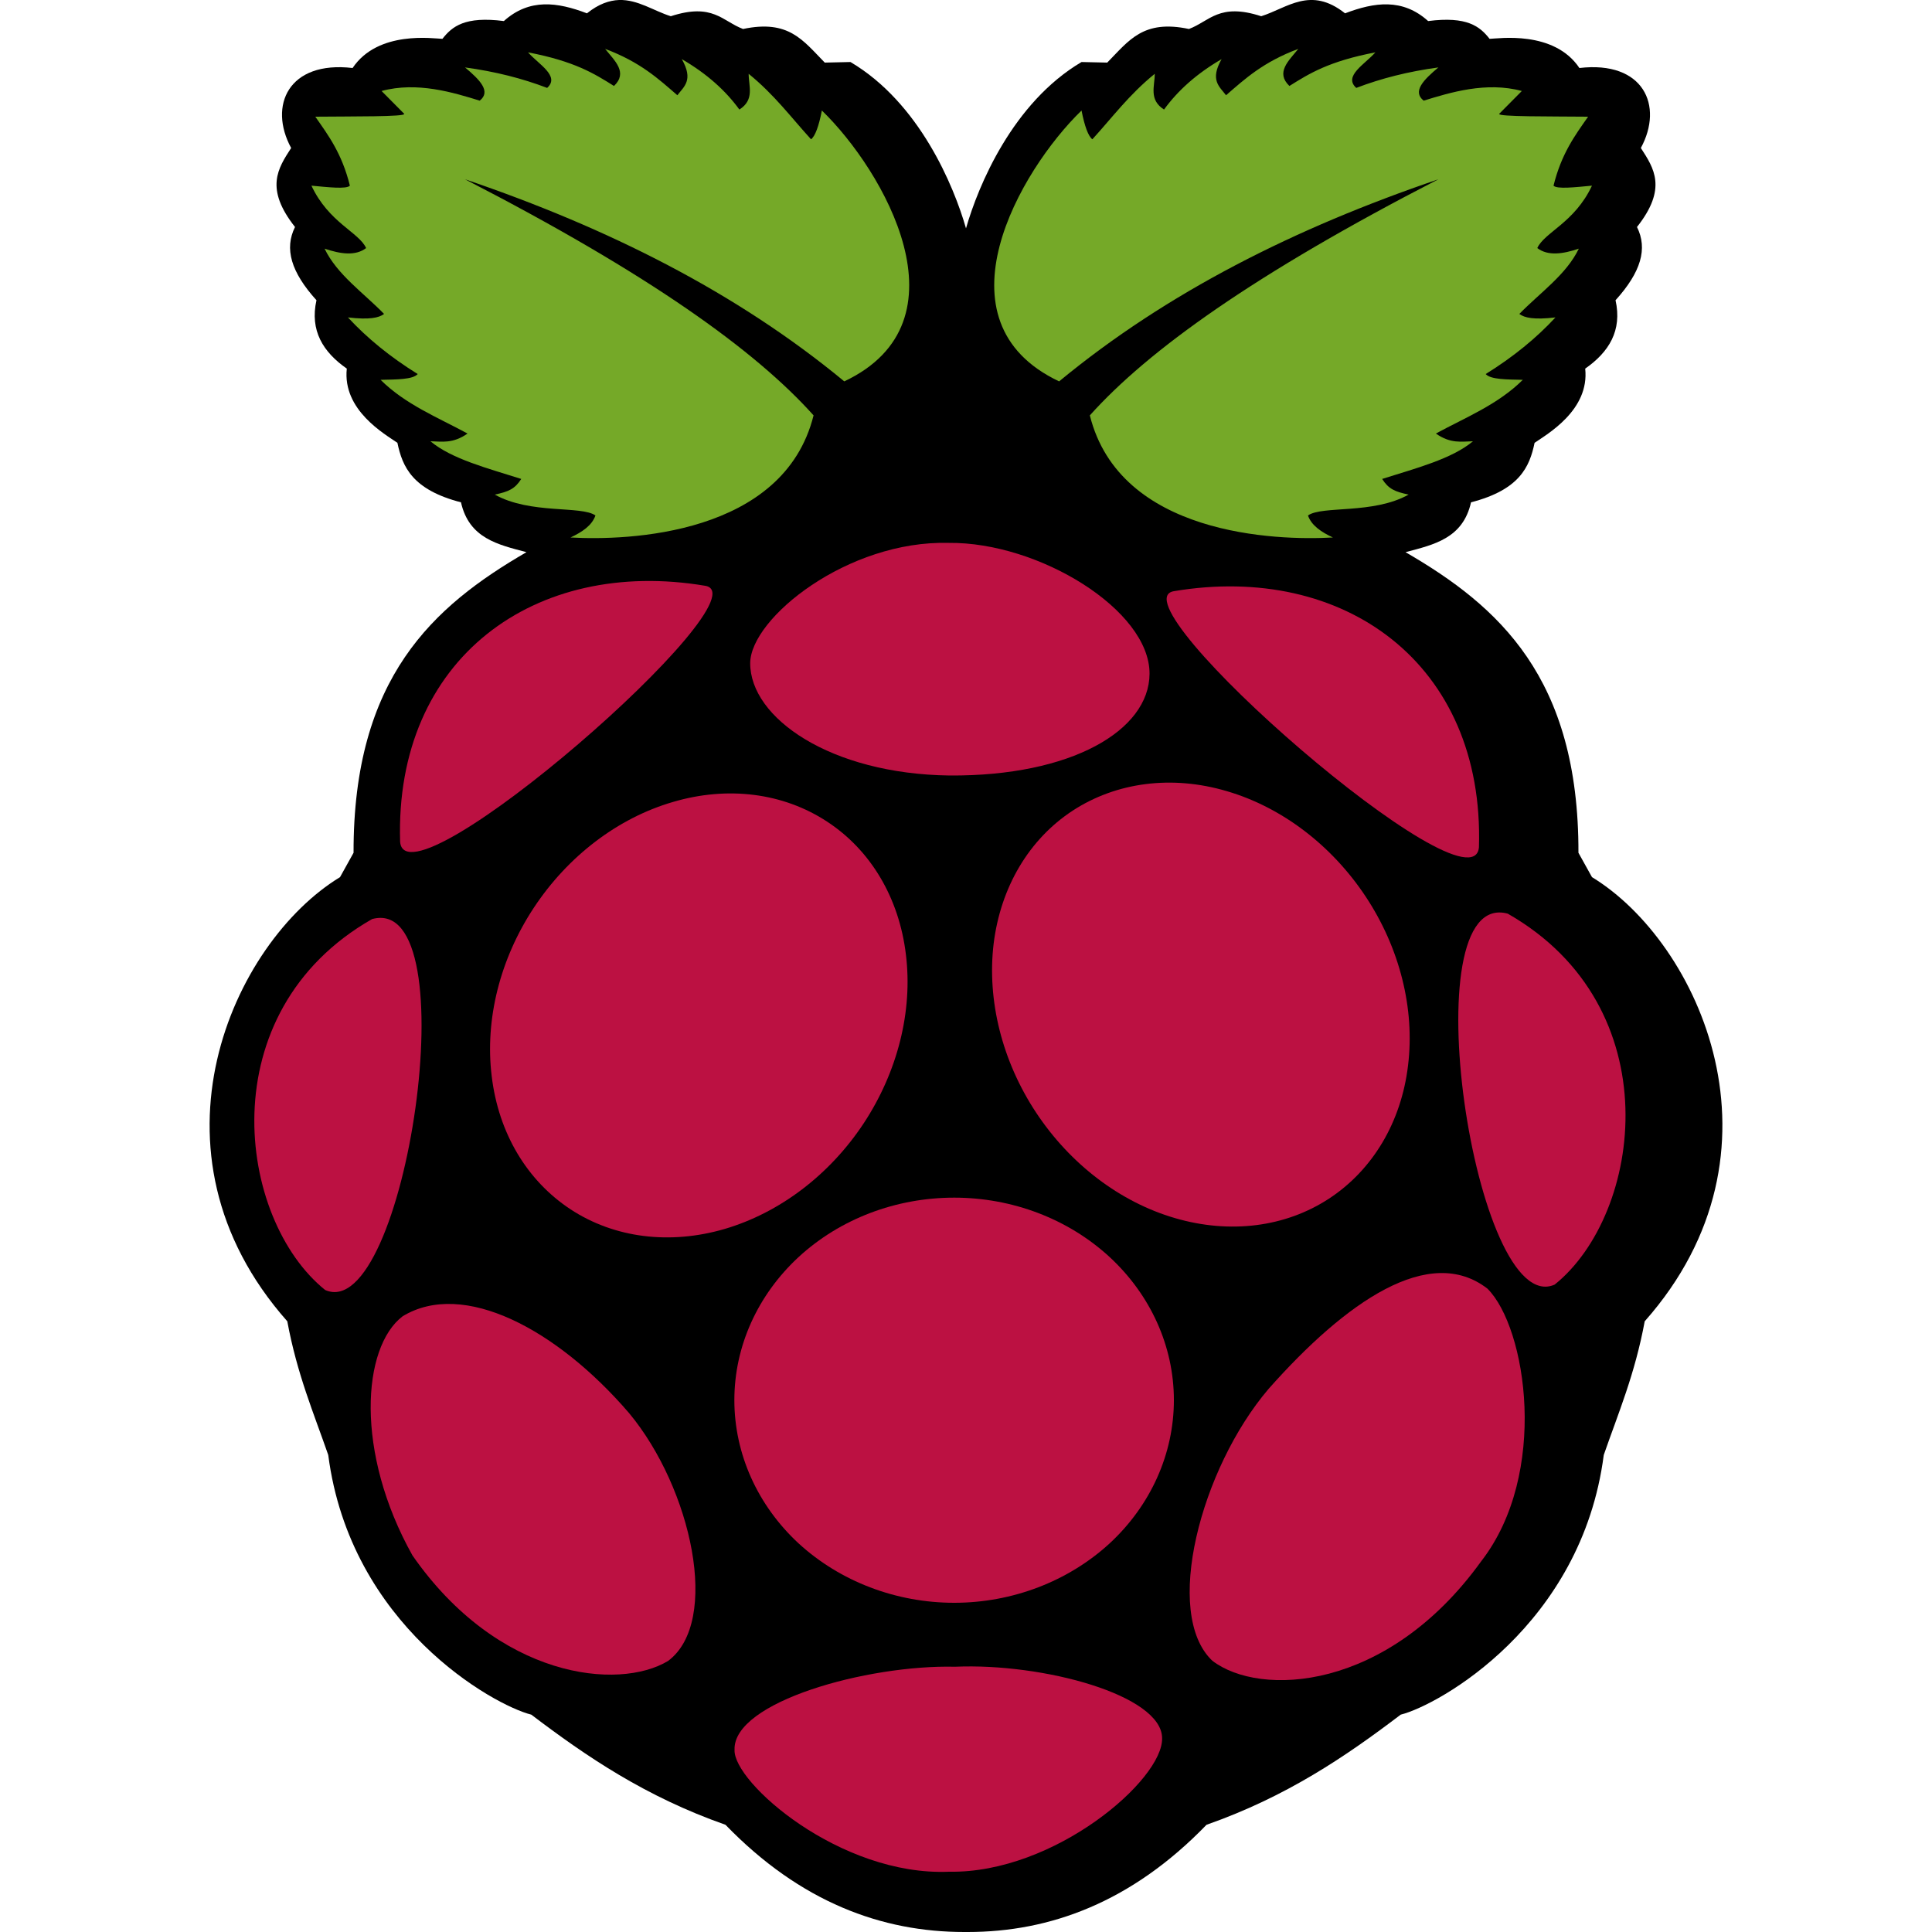 <svg width="10" height="10" viewBox="0 0 10 10" fill="none" xmlns="http://www.w3.org/2000/svg">
<path d="M3.204 0C3.154 0.002 3.099 0.02 3.038 0.069C2.886 0.011 2.74 -0.01 2.608 0.109C2.406 0.083 2.34 0.137 2.29 0.201C2.246 0.2 1.957 0.155 1.825 0.352C1.493 0.313 1.388 0.547 1.507 0.766C1.439 0.871 1.369 0.975 1.527 1.175C1.471 1.287 1.506 1.408 1.638 1.554C1.603 1.711 1.672 1.822 1.795 1.908C1.772 2.123 1.992 2.247 2.057 2.292C2.083 2.417 2.135 2.535 2.386 2.6C2.428 2.787 2.578 2.819 2.725 2.858C2.242 3.138 1.828 3.508 1.83 4.414L1.76 4.54C1.206 4.877 0.708 5.959 1.487 6.839C1.538 7.114 1.623 7.312 1.699 7.531C1.813 8.413 2.554 8.826 2.75 8.875C3.037 9.093 3.342 9.3 3.755 9.445C4.144 9.847 4.566 10 4.991 10C4.997 10 5.003 10 5.009 10C5.434 10 5.856 9.847 6.245 9.445C6.658 9.3 6.963 9.093 7.25 8.875C7.446 8.826 8.187 8.413 8.301 7.531C8.377 7.312 8.462 7.114 8.513 6.839C9.292 5.959 8.794 4.877 8.24 4.54L8.17 4.414C8.172 3.508 7.758 3.138 7.275 2.858C7.422 2.819 7.572 2.787 7.614 2.6C7.865 2.535 7.917 2.417 7.943 2.292C8.008 2.247 8.228 2.123 8.205 1.908C8.328 1.822 8.397 1.711 8.362 1.554C8.494 1.408 8.529 1.287 8.473 1.175C8.631 0.975 8.561 0.871 8.493 0.766C8.612 0.547 8.507 0.313 8.175 0.352C8.043 0.155 7.754 0.2 7.71 0.201C7.66 0.137 7.594 0.083 7.392 0.109C7.26 -0.01 7.114 0.011 6.962 0.069C6.783 -0.073 6.664 0.041 6.528 0.084C6.31 0.013 6.261 0.11 6.154 0.15C5.917 0.1 5.844 0.209 5.731 0.324L5.598 0.321C5.241 0.532 5.063 0.962 5 1.182C4.937 0.962 4.759 0.532 4.402 0.321L4.269 0.324C4.156 0.209 4.083 0.1 3.846 0.15C3.739 0.11 3.69 0.013 3.472 0.084C3.383 0.056 3.301 -0.003 3.204 0Z" fill="black"/>
<path d="M2.407 0.928C3.357 1.417 3.909 1.813 4.211 2.15C4.056 2.771 3.248 2.799 2.953 2.782C3.013 2.754 3.064 2.72 3.082 2.668C3.008 2.616 2.745 2.663 2.561 2.56C2.632 2.545 2.665 2.531 2.698 2.479C2.525 2.424 2.338 2.376 2.228 2.284C2.287 2.285 2.343 2.298 2.42 2.244C2.265 2.16 2.099 2.094 1.97 1.966C2.051 1.964 2.137 1.965 2.162 1.936C2.02 1.848 1.9 1.75 1.801 1.643C1.913 1.656 1.961 1.645 1.988 1.625C1.881 1.515 1.745 1.422 1.68 1.287C1.763 1.315 1.84 1.326 1.895 1.284C1.858 1.202 1.702 1.153 1.612 0.961C1.699 0.969 1.793 0.98 1.811 0.961C1.77 0.795 1.7 0.701 1.632 0.604C1.82 0.602 2.104 0.605 2.092 0.589L1.975 0.471C2.159 0.421 2.347 0.479 2.483 0.521C2.544 0.473 2.482 0.412 2.407 0.349C2.563 0.37 2.704 0.406 2.832 0.455C2.9 0.394 2.788 0.333 2.733 0.271C2.974 0.317 3.076 0.381 3.178 0.445C3.251 0.375 3.182 0.315 3.132 0.253C3.314 0.321 3.408 0.408 3.506 0.493C3.54 0.448 3.591 0.415 3.529 0.306C3.658 0.381 3.755 0.468 3.827 0.567C3.907 0.516 3.875 0.446 3.875 0.382C4.009 0.491 4.094 0.607 4.198 0.721C4.219 0.705 4.238 0.654 4.254 0.572C4.574 0.882 5.026 1.664 4.37 1.974C3.812 1.513 3.146 1.179 2.407 0.928Z" fill="#75A928"/>
<path d="M7.445 0.928C6.495 1.417 5.943 1.813 5.641 2.15C5.796 2.771 6.604 2.799 6.899 2.782C6.839 2.754 6.788 2.72 6.77 2.668C6.844 2.616 7.107 2.663 7.291 2.56C7.22 2.545 7.187 2.531 7.154 2.479C7.327 2.424 7.514 2.376 7.624 2.284C7.565 2.285 7.509 2.298 7.432 2.244C7.587 2.16 7.753 2.094 7.882 1.966C7.801 1.964 7.715 1.965 7.69 1.936C7.832 1.848 7.952 1.75 8.051 1.643C7.939 1.656 7.891 1.645 7.864 1.625C7.971 1.515 8.107 1.422 8.172 1.287C8.089 1.315 8.012 1.326 7.957 1.284C7.994 1.202 8.15 1.153 8.24 0.961C8.153 0.969 8.059 0.98 8.041 0.961C8.082 0.795 8.152 0.701 8.22 0.604C8.032 0.602 7.747 0.605 7.76 0.589L7.877 0.471C7.693 0.421 7.505 0.479 7.369 0.521C7.308 0.473 7.37 0.412 7.445 0.349C7.289 0.37 7.148 0.406 7.02 0.455C6.952 0.394 7.064 0.333 7.119 0.271C6.878 0.317 6.776 0.381 6.674 0.445C6.601 0.375 6.67 0.315 6.72 0.253C6.538 0.321 6.444 0.408 6.346 0.493C6.312 0.448 6.261 0.415 6.323 0.306C6.194 0.381 6.097 0.468 6.025 0.567C5.945 0.516 5.977 0.446 5.977 0.382C5.843 0.491 5.758 0.607 5.654 0.721C5.633 0.705 5.614 0.654 5.598 0.572C5.278 0.882 4.826 1.664 5.482 1.974C6.04 1.513 6.706 1.179 7.445 0.928Z" fill="#75A928"/>
<path d="M6.076 7.247C6.076 7.525 5.956 7.792 5.743 7.989C5.529 8.185 5.24 8.296 4.939 8.296C4.637 8.296 4.348 8.185 4.134 7.989C3.921 7.792 3.801 7.525 3.801 7.247C3.801 6.969 3.921 6.703 4.134 6.506C4.348 6.309 4.637 6.199 4.939 6.199C5.24 6.199 5.529 6.309 5.743 6.506C5.956 6.703 6.076 6.969 6.076 7.247Z" fill="#BC1142"/>
<path d="M4.28 4.252C4.507 4.4 4.654 4.648 4.689 4.941C4.725 5.234 4.646 5.548 4.47 5.815C4.294 6.081 4.036 6.277 3.751 6.361C3.467 6.444 3.18 6.408 2.954 6.26C2.727 6.111 2.58 5.864 2.545 5.57C2.509 5.277 2.588 4.963 2.764 4.697C2.94 4.431 3.198 4.234 3.483 4.151C3.767 4.067 4.054 4.104 4.28 4.252Z" fill="#BC1142"/>
<path d="M5.552 4.196C5.326 4.344 5.179 4.592 5.143 4.885C5.108 5.178 5.187 5.493 5.363 5.759C5.539 6.025 5.797 6.222 6.082 6.305C6.366 6.388 6.653 6.352 6.879 6.204C7.105 6.056 7.253 5.808 7.288 5.515C7.324 5.221 7.245 4.907 7.069 4.641C6.893 4.375 6.634 4.178 6.35 4.095C6.066 4.011 5.779 4.048 5.552 4.196Z" fill="#BC1142"/>
<path d="M1.926 4.757C2.434 4.62 2.097 6.861 1.683 6.677C1.228 6.311 1.081 5.239 1.926 4.757Z" fill="#BC1142"/>
<path d="M7.804 4.729C7.296 4.592 7.633 6.833 8.047 6.649C8.502 6.283 8.649 5.211 7.804 4.729Z" fill="#BC1142"/>
<path d="M6.076 3.06C6.954 2.912 7.684 3.433 7.655 4.385C7.626 4.75 5.753 3.114 6.076 3.06Z" fill="#BC1142"/>
<path d="M3.65 3.032C2.772 2.884 2.042 3.405 2.071 4.357C2.1 4.722 3.974 3.086 3.65 3.032Z" fill="#BC1142"/>
<path d="M4.911 2.81C4.388 2.796 3.885 3.199 3.883 3.432C3.882 3.716 4.298 4.006 4.915 4.014C5.546 4.018 5.948 3.781 5.95 3.488C5.952 3.157 5.376 2.805 4.911 2.81Z" fill="#BC1142"/>
<path d="M4.943 8.627C5.4 8.607 6.013 8.774 6.015 8.996C6.022 9.211 5.459 9.697 4.913 9.688C4.348 9.712 3.794 9.225 3.802 9.057C3.793 8.809 4.489 8.616 4.943 8.627Z" fill="#BC1142"/>
<path d="M3.256 7.314C3.581 7.705 3.73 8.394 3.458 8.597C3.201 8.752 2.578 8.688 2.135 8.051C1.836 7.517 1.874 6.973 2.084 6.813C2.398 6.622 2.883 6.88 3.256 7.314Z" fill="#BC1142"/>
<path d="M6.566 7.189C6.214 7.602 6.018 8.353 6.275 8.596C6.52 8.784 7.179 8.757 7.666 8.082C8.019 7.628 7.901 6.871 7.699 6.67C7.399 6.438 6.968 6.735 6.566 7.189Z" fill="#BC1142"/>
</svg>
